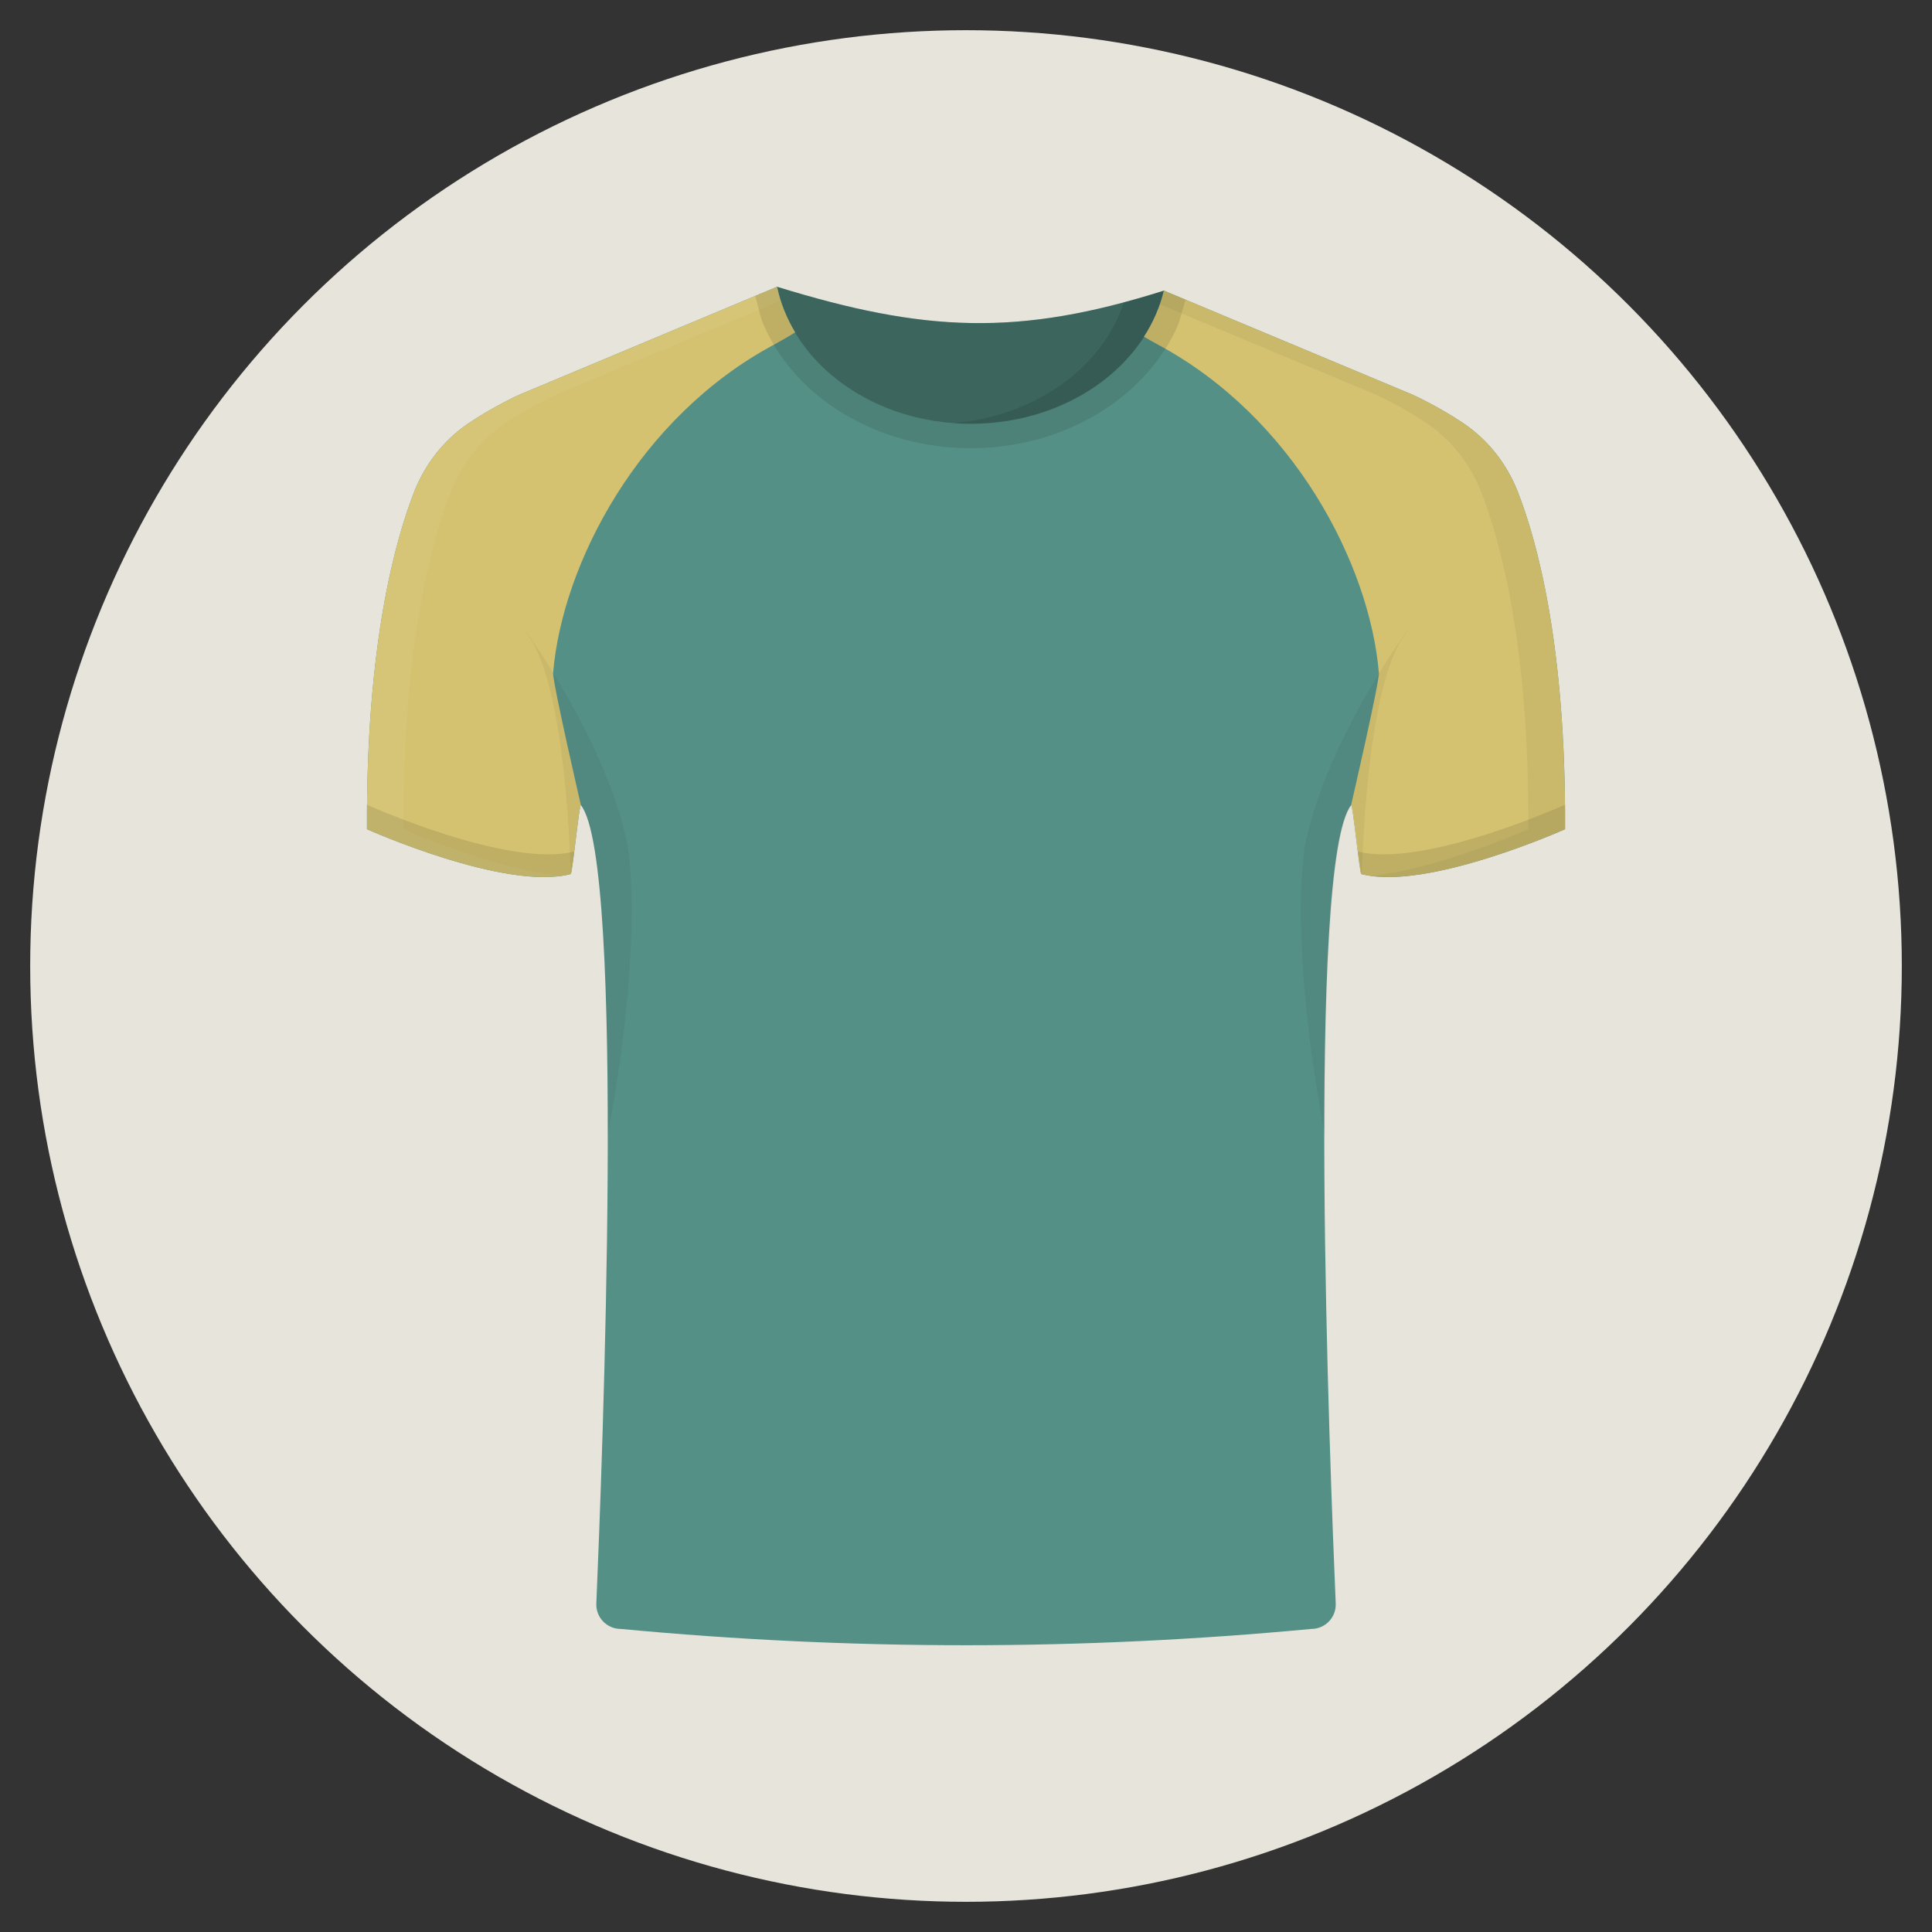 <?xml version="1.0" ?><!DOCTYPE svg  PUBLIC '-//W3C//DTD SVG 1.1//EN'  'http://www.w3.org/Graphics/SVG/1.1/DTD/svg11.dtd'><svg enable-background="new 0 0 128 128" id="Слой_1" version="1.1" viewBox="0 0 128 128" xml:space="preserve" xmlns="http://www.w3.org/2000/svg" xmlns:xlink="http://www.w3.org/1999/xlink"><rect x="0" y="0" width="128" height="128" fill="#333333" stroke="none"/><circle cx="64" cy="64" fill="#E7E4DC" r="62"/><path d="M51.483,19c9.77,3.014,15.984,3.309,25.627,0.255l5.248,2.947l-9.652,23.623H50.839l-4.927-23.488L51.483,19  z" fill="#559086"/><path d="M51.483,19c9.77,3.014,15.984,3.309,25.627,0.255l5.248,2.947l-9.652,23.623H50.839l-4.927-23.488L51.483,19z  " opacity="0.3"/><path d="M100.547,32.555c-0.721-1.832-1.963-3.413-3.594-4.515c-1.651-1.115-3.349-1.884-3.349-1.884L77.11,19.255  c-1.187,5.03-6.461,8.822-12.79,8.822c-6.435,0-11.769-3.922-12.837-9.077l-17.087,7.156c0,0-1.698,0.769-3.349,1.884  c-1.632,1.102-2.873,2.683-3.594,4.515c-1.269,3.226-3.208,10.165-3.139,22.382c0,0,9.179,4.117,13.499,2.97  c0.115-0.031,0.566-4.7,0.674-4.563c2.983,3.776,1.4,44.015,1.021,52.891c-0.039,0.921,0.697,1.686,1.619,1.686  c15.25,1.44,30.5,1.44,45.75,0c0.922,0,1.658-0.765,1.618-1.686c-0.379-8.876-1.962-49.115,1.021-52.891  c0.108-0.137,0.558,4.532,0.674,4.563c4.32,1.147,13.499-2.97,13.499-2.97C103.755,42.72,101.817,35.781,100.547,32.555z" fill="#559086"/><path d="M51.275,22.836c0.51-0.274,0.974-0.545,1.405-0.814c-0.561-0.94-0.976-1.952-1.198-3.022l-17.087,7.156  c0,0-1.698,0.769-3.349,1.884c-1.632,1.102-2.873,2.683-3.594,4.515c-1.269,3.226-3.208,10.165-3.139,22.382  c0,0,9.179,4.117,13.499,2.97c0.115-0.031,0.566-4.7,0.674-4.563c0,0-1.891-8.182-1.84-8.772  C37.257,37.367,42.302,27.651,51.275,22.836z" fill="#D4C270"/><path d="M100.547,32.555c-0.721-1.832-1.963-3.413-3.594-4.515c-1.651-1.115-3.349-1.884-3.349-1.884L77.11,19.255  c-0.256,1.085-0.712,2.107-1.319,3.052c0.296,0.176,0.602,0.352,0.933,0.53c8.973,4.815,14.018,14.53,14.63,21.735  c0.05,0.59-1.841,8.772-1.841,8.772c0.108-0.137,0.558,4.532,0.674,4.563c4.32,1.147,13.499-2.97,13.499-2.97  C103.755,42.72,101.817,35.781,100.547,32.555z" fill="#D4C270"/><path d="M29.882,32.555c0.721-1.832,1.963-3.413,3.594-4.515c1.651-1.115,3.349-1.884,3.349-1.884  l14.898-6.239c-0.095-0.301-0.176-0.606-0.24-0.917l-17.087,7.156c0,0-1.698,0.769-3.349,1.884  c-1.632,1.102-2.873,2.683-3.594,4.515c-1.269,3.226-3.208,10.165-3.139,22.382c0,0,8.313,3.727,12.839,3.096  c-4.558-0.474-10.41-3.096-10.41-3.096C26.675,42.72,28.613,35.781,29.882,32.555z" fill="#FFFFFF" opacity="0.05"/><path d="M65.834,27.995c0.247-0.024,0.494-0.048,0.737-0.083c0.147-0.022,0.29-0.052,0.435-0.077  c0.216-0.038,0.433-0.075,0.645-0.122c0.152-0.034,0.301-0.075,0.451-0.113c0.199-0.051,0.399-0.101,0.594-0.159  c0.153-0.046,0.302-0.098,0.452-0.148c0.186-0.062,0.371-0.125,0.552-0.194c0.151-0.057,0.298-0.12,0.445-0.182  c0.173-0.073,0.346-0.147,0.515-0.226c0.146-0.069,0.289-0.141,0.432-0.214c0.162-0.083,0.323-0.168,0.481-0.257  c0.14-0.079,0.278-0.161,0.414-0.244c0.152-0.093,0.301-0.188,0.448-0.287c0.133-0.089,0.264-0.18,0.392-0.273  c0.141-0.102,0.278-0.207,0.413-0.314c0.125-0.099,0.248-0.198,0.368-0.301c0.129-0.11,0.253-0.224,0.377-0.339  c0.116-0.108,0.231-0.215,0.342-0.327c0.117-0.118,0.228-0.24,0.34-0.362c0.106-0.116,0.212-0.232,0.313-0.351  c0.105-0.125,0.203-0.255,0.302-0.384c0.095-0.124,0.191-0.246,0.28-0.373c0.093-0.133,0.177-0.27,0.264-0.407  c0.082-0.13,0.168-0.258,0.244-0.391c0.081-0.141,0.151-0.287,0.225-0.432c0.069-0.134,0.142-0.266,0.205-0.404  c0.071-0.157,0.13-0.318,0.193-0.478c0.051-0.13,0.11-0.258,0.155-0.391c0.102-0.297,0.191-0.599,0.264-0.906  c-0.915,0.29-1.792,0.54-2.651,0.77c-1.416,4.325-5.896,7.581-11.357,8.004c0.401,0.031,0.807,0.048,1.217,0.048  c0.384,0,0.764-0.015,1.139-0.043C65.586,28.025,65.709,28.007,65.834,27.995z" fill="#020202" opacity="0.1"/><path d="M103.687,54.937c0.068-12.217-1.87-19.156-3.139-22.382  c-0.721-1.832-1.963-3.413-3.594-4.515c-1.651-1.115-3.349-1.884-3.349-1.884L77.11,19.255c-0.072,0.307-0.161,0.609-0.263,0.906  l14.327,5.994c0,0,1.698,0.769,3.349,1.884c1.632,1.102,2.873,2.683,3.594,4.515c1.269,3.226,3.208,10.165,3.139,22.382  c0,0-5.852,2.623-10.41,3.096C95.374,58.663,103.687,54.937,103.687,54.937z" fill="#020202" opacity="0.05"/><path d="M64.32,29.697c6.029,0,11.376-3.189,13.585-7.845c0.134-0.282,0.235-0.578,0.321-0.878  l0.318-1.118l-1.433-0.6c-1.187,5.03-6.461,8.822-12.79,8.822c-6.435,0-11.769-3.922-12.837-9.077l-1.447,0.606l0.321,1.219  c0.064,0.241,0.14,0.48,0.239,0.709C52.7,26.374,58.111,29.697,64.32,29.697z" fill="#000100" opacity="0.1"/><path d="M90.188,57.907c4.32,1.147,13.499-2.97,13.499-2.97v-1.62c0,0-9.415,4.237-13.735,3.09L90.188,57.907z" opacity="0.1"/><path d="M37.81,57.907c-4.32,1.147-13.499-2.97-13.499-2.97v-1.62c0,0,9.415,4.237,13.735,3.09L37.81,57.907z" opacity="0.1"/><path d="M41.457,55.409c-1.755-7.559-8.131-15.635-6.412-13.229c2.531,3.543,2.767,15.726,2.767,15.726  c0.115-0.031,0.566-4.7,0.674-4.563c1.376,1.742,1.78,11.242,1.779,21.842C41.931,66.61,42.211,58.658,41.457,55.409z" opacity="0.05"/><path d="M86.581,55.409c1.755-7.559,8.131-15.635,6.412-13.229c-2.531,3.543-2.767,15.726-2.767,15.726  c-0.115-0.031-0.566-4.7-0.674-4.563c-1.376,1.742-1.78,11.242-1.779,21.842C86.107,66.61,85.827,58.658,86.581,55.409z" opacity="0.05"/></svg>